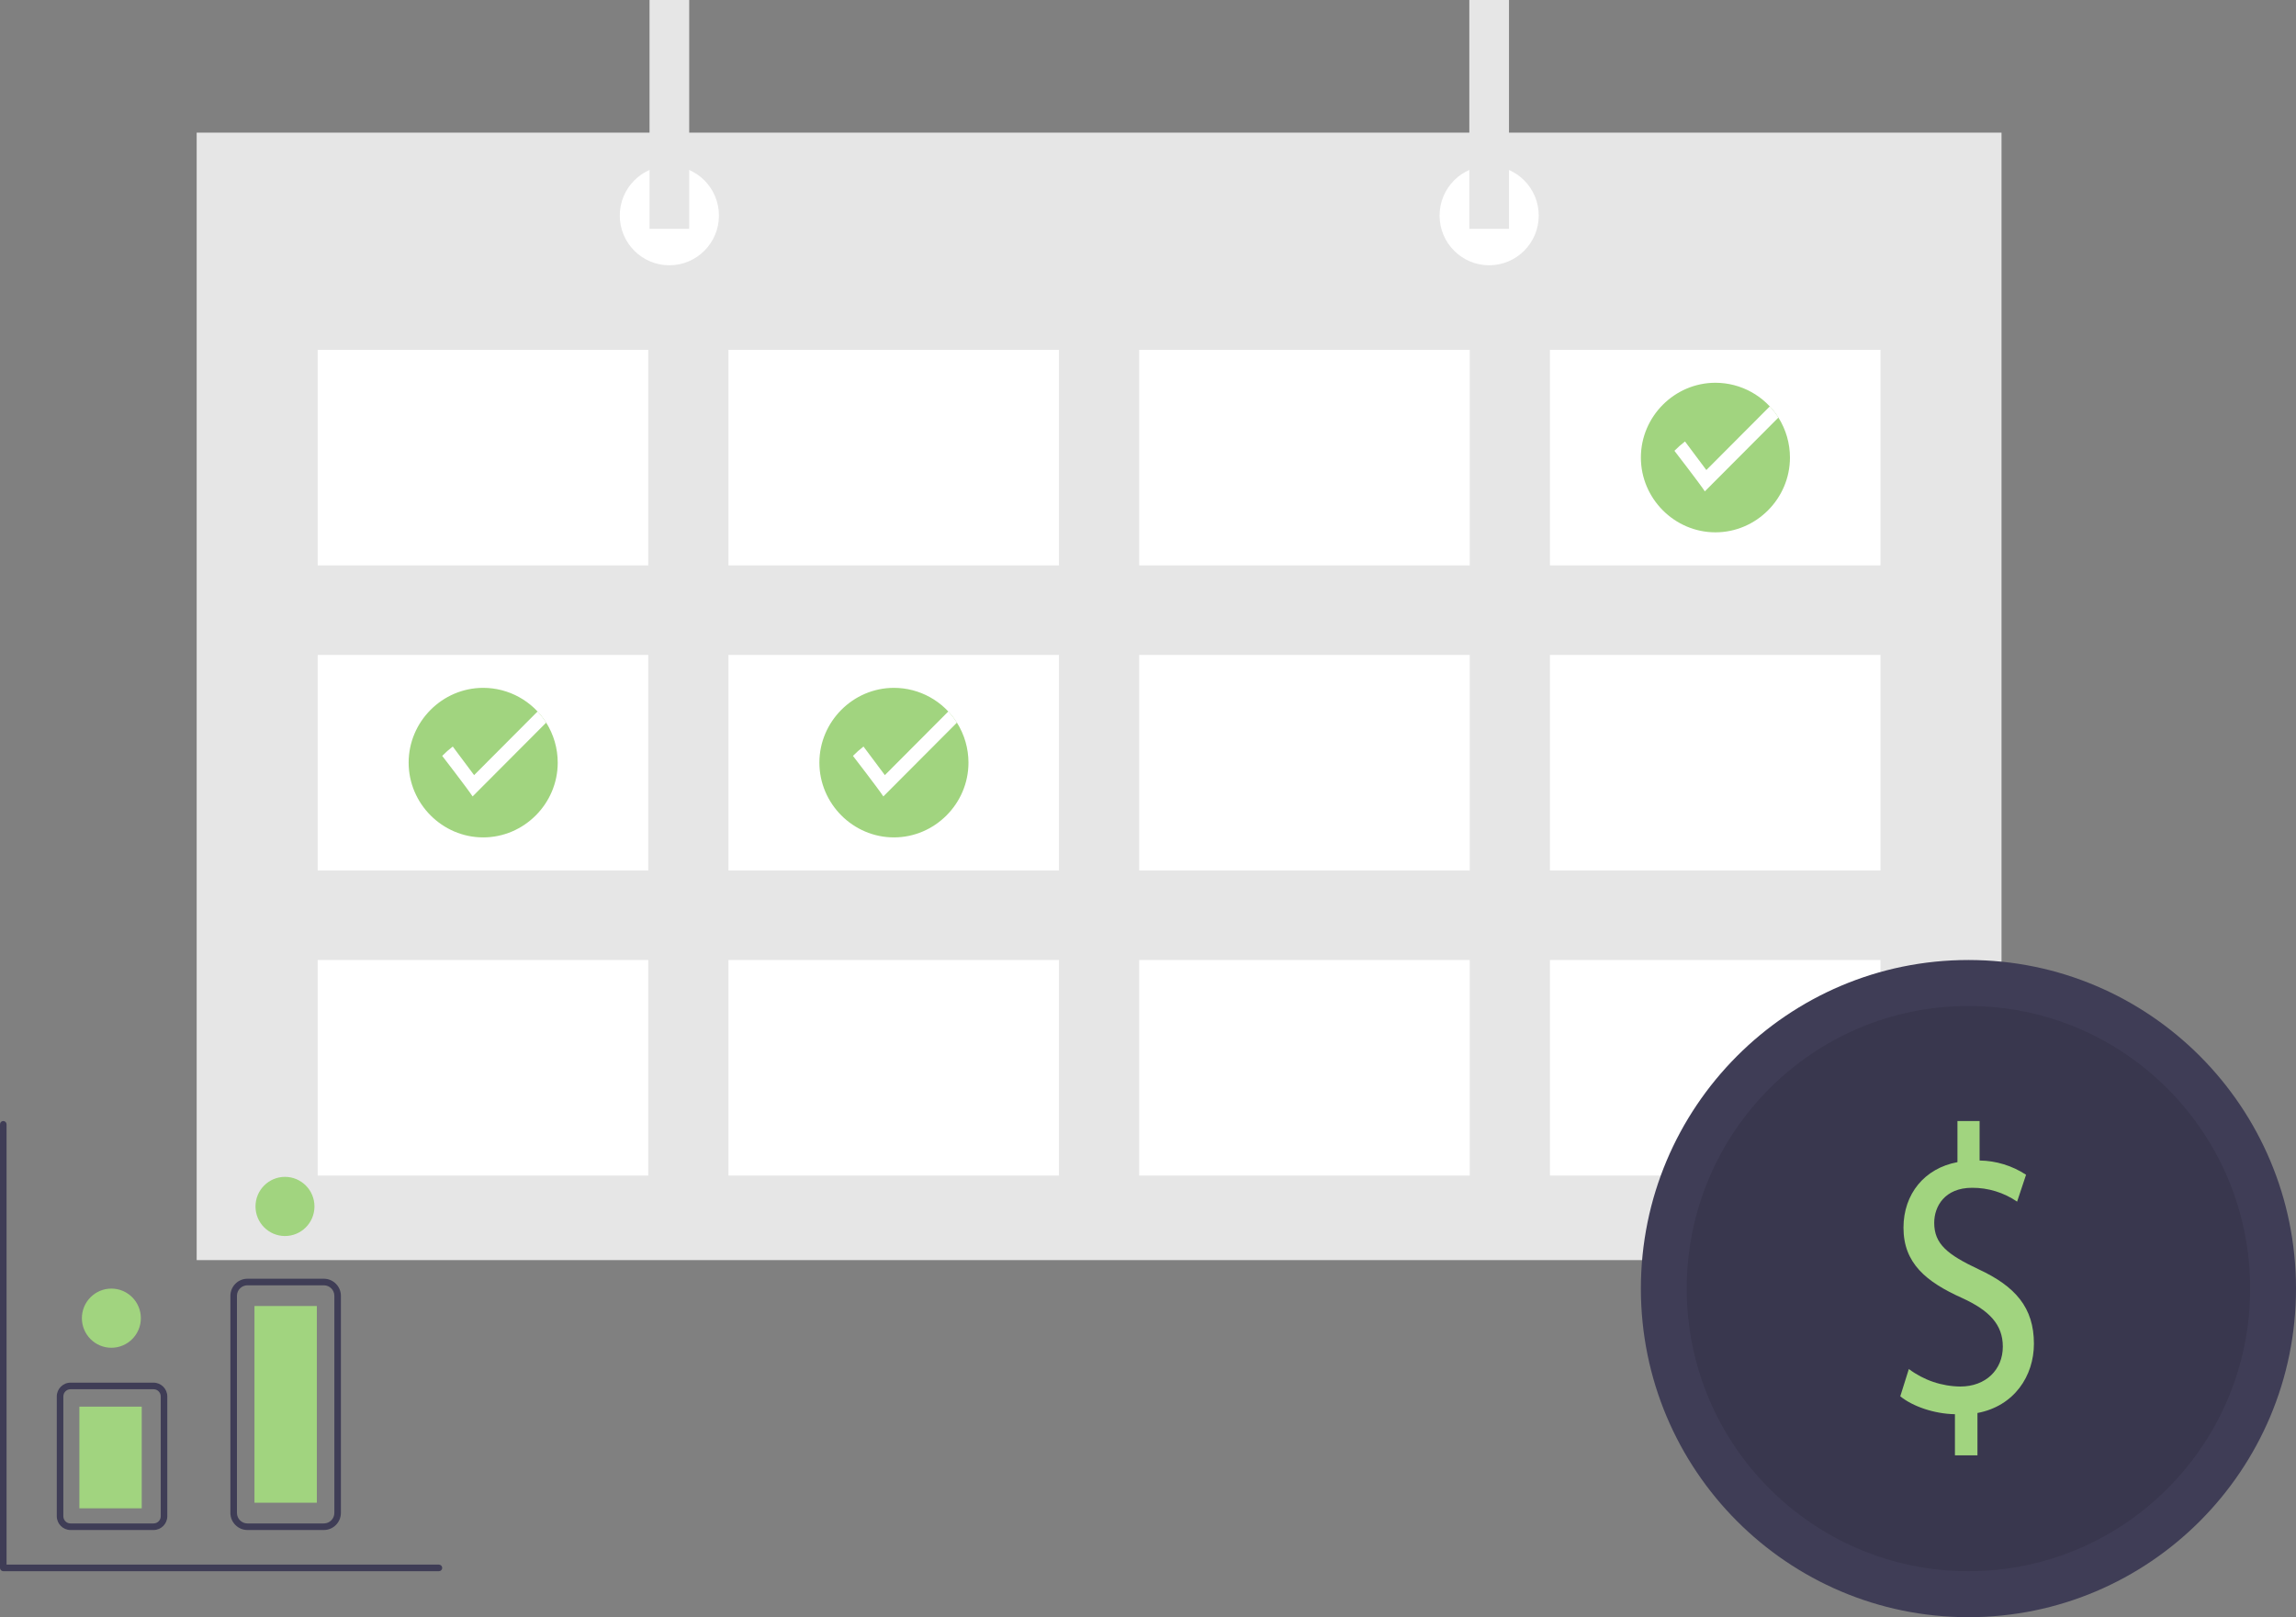 <svg xmlns="http://www.w3.org/2000/svg" xmlns:xlink="http://www.w3.org/1999/xlink" height="126.848" width="180.058">
  <rect width="100%" height="100%" fill="#808080" stroke="none"/>
  <g opacity="1">
    <g opacity="1">
      <g opacity="1">
        <rect fill="rgb(230,230,230)" fill-opacity="1" opacity="1" x="15.423" y="10.404" width="141.541" height="88.435" rx="0" ry="0"/>
      </g>
      <g opacity="1">
        <rect fill="rgb(255,255,255)" fill-opacity="1" opacity="1" x="24.915" y="27.441" width="25.923" height="16.907" rx="0" ry="0"/>
      </g>
      <g opacity="1">
        <rect fill="rgb(255,255,255)" fill-opacity="1" opacity="1" x="57.126" y="27.441" width="25.923" height="16.907" rx="0" ry="0"/>
      </g>
      <g opacity="1">
        <rect fill="rgb(255,255,255)" fill-opacity="1" opacity="1" x="89.338" y="27.441" width="25.923" height="16.907" rx="0" ry="0"/>
      </g>
      <g opacity="1">
        <rect fill="rgb(255,255,255)" fill-opacity="1" opacity="1" x="121.549" y="27.441" width="25.923" height="16.907" rx="0" ry="0"/>
      </g>
      <g opacity="1">
        <rect fill="rgb(255,255,255)" fill-opacity="1" opacity="1" x="24.915" y="51.37" width="25.923" height="16.907" rx="0" ry="0"/>
      </g>
      <g opacity="1">
        <rect fill="rgb(255,255,255)" fill-opacity="1" opacity="1" x="57.126" y="51.37" width="25.923" height="16.907" rx="0" ry="0"/>
      </g>
      <g opacity="1">
        <rect fill="rgb(255,255,255)" fill-opacity="1" opacity="1" x="89.338" y="51.37" width="25.923" height="16.907" rx="0" ry="0"/>
      </g>
      <g opacity="1">
        <rect fill="rgb(255,255,255)" fill-opacity="1" opacity="1" x="121.549" y="51.37" width="25.923" height="16.907" rx="0" ry="0"/>
      </g>
      <g opacity="1">
        <rect fill="rgb(255,255,255)" fill-opacity="1" opacity="1" x="24.915" y="75.3" width="25.923" height="16.907" rx="0" ry="0"/>
      </g>
      <g opacity="1">
        <rect fill="rgb(255,255,255)" fill-opacity="1" opacity="1" x="57.126" y="75.3" width="25.923" height="16.907" rx="0" ry="0"/>
      </g>
      <g opacity="1">
        <rect fill="rgb(255,255,255)" fill-opacity="1" opacity="1" x="89.338" y="75.3" width="25.923" height="16.907" rx="0" ry="0"/>
      </g>
      <g opacity="1">
        <rect fill="rgb(255,255,255)" fill-opacity="1" opacity="1" x="121.549" y="75.3" width="25.923" height="16.907" rx="0" ry="0"/>
      </g>
      <g opacity="1">
        <ellipse fill="rgb(255,255,255)" fill-opacity="1" opacity="1" rx="3.888" ry="3.901" cx="52.493" cy="16.907"/>
      </g>
      <g opacity="1">
        <ellipse fill="rgb(255,255,255)" fill-opacity="1" opacity="1" rx="3.888" ry="3.901" cx="116.783" cy="16.907"/>
      </g>
      <g opacity="1">
        <rect fill="rgb(230,230,230)" fill-opacity="1" opacity="1" x="50.938" y="-1.1368683772161603e-13" width="3.111" height="17.947" rx="0" ry="0"/>
      </g>
      <g opacity="1">
        <rect fill="rgb(230,230,230)" fill-opacity="1" opacity="1" x="115.228" y="-1.1368683772161603e-13" width="3.111" height="17.947" rx="0" ry="0"/>
      </g>
      <g opacity="1">
        <ellipse fill="rgb(63,61,86)" fill-opacity="1" opacity="1" rx="25.688" ry="25.774" cx="154.37" cy="101.074"/>
      </g>
      <g opacity="1">
        <ellipse fill="rgb(0,0,0)" fill-opacity="0.1" opacity="1" rx="22.092" ry="22.166" cx="154.37" cy="101.074"/>
      </g>
      <g opacity="1">
        <g opacity="1">
          <path fill="rgb(161,212,127)" fill-opacity="1" opacity="1" fill-rule="evenodd" d="M140.373 35.894C140.37 39.11 137.732 41.754 134.528 41.754C131.321 41.754 128.682 39.106 128.682 35.889C128.682 32.671 131.321 30.023 134.528 30.023C136.529 30.023 138.397 31.055 139.467 32.752C140.059 33.692 140.373 34.782 140.373 35.894L140.373 35.894Z"/>
        </g>
        <g opacity="1">
          <path fill="rgb(161,212,127)" fill-opacity="1" opacity="1" fill-rule="evenodd" d="M75.95 59.824C75.947 63.039 73.309 65.683 70.104 65.683C66.897 65.683 64.259 63.036 64.259 59.818C64.259 56.6 66.897 53.953 70.104 53.953C72.106 53.953 73.974 54.984 75.044 56.681C75.636 57.622 75.95 58.711 75.95 59.824L75.95 59.824Z"/>
        </g>
        <g opacity="1">
          <path fill="rgb(161,212,127)" fill-opacity="1" opacity="1" fill-rule="evenodd" d="M43.738 59.824C43.736 63.039 41.097 65.683 37.893 65.683C34.686 65.683 32.047 63.036 32.047 59.818C32.047 56.6 34.686 53.953 37.893 53.953C39.894 53.953 41.762 54.984 42.833 56.681C43.425 57.622 43.739 58.711 43.738 59.824L43.738 59.824Z"/>
        </g>
        <g opacity="1">
          <path fill="rgb(161,212,127)" fill-opacity="1" opacity="1" fill-rule="evenodd" d="M153.311 114.153L153.311 110.927C151.686 110.896 150.005 110.32 149.024 109.522L149.696 107.382C150.862 108.258 152.275 108.739 153.732 108.755C155.721 108.755 157.066 107.446 157.066 105.625C157.066 103.868 155.974 102.782 153.9 101.824C151.041 100.546 149.276 99.077 149.276 96.298C149.276 93.647 150.929 91.634 153.508 91.155L153.508 87.929L155.245 87.929L155.245 91.027C156.54 91.045 157.804 91.433 158.888 92.145L158.187 94.253C157.148 93.54 155.916 93.161 154.656 93.167C152.499 93.167 151.686 94.637 151.686 95.914C151.686 97.576 152.723 98.406 155.161 99.556C158.047 100.898 159.505 102.558 159.505 105.401C159.505 107.925 157.963 110.289 155.077 110.831L155.077 114.153L153.311 114.153L153.311 114.153Z"/>
        </g>
        <g opacity="1">
          <rect fill="rgb(161,212,127)" fill-opacity="1" opacity="1" x="6.224" y="110.333" width="4.891" height="7.975" rx="0" ry="0"/>
        </g>
        <g opacity="1">
          <rect fill="rgb(161,212,127)" fill-opacity="1" opacity="1" x="19.956" y="102.44" width="4.891" height="15.429" rx="0" ry="0"/>
        </g>
        <g opacity="1">
          <ellipse fill="rgb(161,212,127)" fill-opacity="1" opacity="1" rx="2.312" ry="2.32" cx="8.734" cy="103.394"/>
        </g>
        <g opacity="1">
          <ellipse fill="rgb(161,212,127)" fill-opacity="1" opacity="1" rx="2.312" ry="2.32" cx="22.349" cy="94.63"/>
        </g>
      </g>
      <g opacity="1">
        <path fill="rgb(255,255,255)" fill-opacity="1" opacity="1" fill-rule="evenodd" d="M139.467 32.752L133.697 38.541C133.334 37.978 131.313 35.36 131.313 35.36C131.572 35.097 131.849 34.852 132.141 34.627L133.816 36.868L138.792 31.876C139.044 32.146 139.27 32.439 139.467 32.752L139.467 32.752Z"/>
      </g>
      <g opacity="1">
        <path fill="rgb(255,255,255)" fill-opacity="1" opacity="1" fill-rule="evenodd" d="M75.044 56.681L69.274 62.47C68.911 61.907 66.89 59.289 66.89 59.289C67.149 59.026 67.426 58.782 67.717 58.556L69.393 60.798L74.368 55.806C74.621 56.076 74.847 56.369 75.044 56.681L75.044 56.681Z"/>
      </g>
      <g opacity="1">
        <path fill="rgb(255,255,255)" fill-opacity="1" opacity="1" fill-rule="evenodd" d="M42.833 56.681L37.062 62.47C36.699 61.907 34.679 59.289 34.679 59.289C34.938 59.026 35.214 58.782 35.506 58.556L37.181 60.798L42.157 55.806C42.409 56.076 42.635 56.369 42.833 56.681L42.833 56.681Z"/>
      </g>
      <g opacity="1">
        <path fill="rgb(63,61,86)" fill-opacity="1" opacity="1" fill-rule="evenodd" d="M34.422 123.24L0.257 123.24C0.116 123.24 0 123.123 0 122.982L0 88.187C0 88.045 0.116 87.929 0.257 87.929C0.398 87.929 0.514 88.045 0.514 88.187L0.514 122.724L34.422 122.724C34.563 122.724 34.679 122.84 34.679 122.982C34.679 123.123 34.563 123.24 34.422 123.24L34.422 123.24Z"/>
      </g>
      <g opacity="1">
        <path fill="rgb(63,61,86)" fill-opacity="1" opacity="1" fill-rule="evenodd" d="M5.526 120.009L12.047 120.009C12.635 120.009 13.119 119.523 13.119 118.934L13.119 109.528C13.119 108.938 12.635 108.453 12.047 108.452L5.526 108.452C4.938 108.453 4.454 108.938 4.454 109.528L4.454 118.934C4.454 119.523 4.938 120.009 5.526 120.009ZM4.968 109.528C4.968 109.221 5.22 108.968 5.526 108.968L12.047 108.968C12.353 108.968 12.605 109.221 12.605 109.528L12.605 118.934C12.605 119.241 12.353 119.493 12.047 119.494L5.526 119.494C5.22 119.493 4.968 119.241 4.968 118.934L4.968 109.528Z"/>
      </g>
      <g opacity="1">
        <path fill="rgb(63,61,86)" fill-opacity="1" opacity="1" fill-rule="evenodd" d="M19.4 120.009L25.402 120.009C26.132 120.009 26.733 119.406 26.734 118.673L26.734 101.636C26.733 100.904 26.132 100.301 25.402 100.301L19.4 100.301C18.67 100.301 18.069 100.904 18.068 101.636L18.068 118.673C18.069 119.406 18.67 120.009 19.4 120.009ZM18.582 101.636C18.583 101.186 18.952 100.816 19.4 100.816L25.402 100.816C25.851 100.816 26.22 101.186 26.22 101.636L26.22 118.673C26.22 119.123 25.851 119.493 25.402 119.494L19.4 119.494C18.952 119.493 18.583 119.123 18.582 118.673L18.582 101.636Z"/>
      </g>
    </g>
  </g>
</svg>